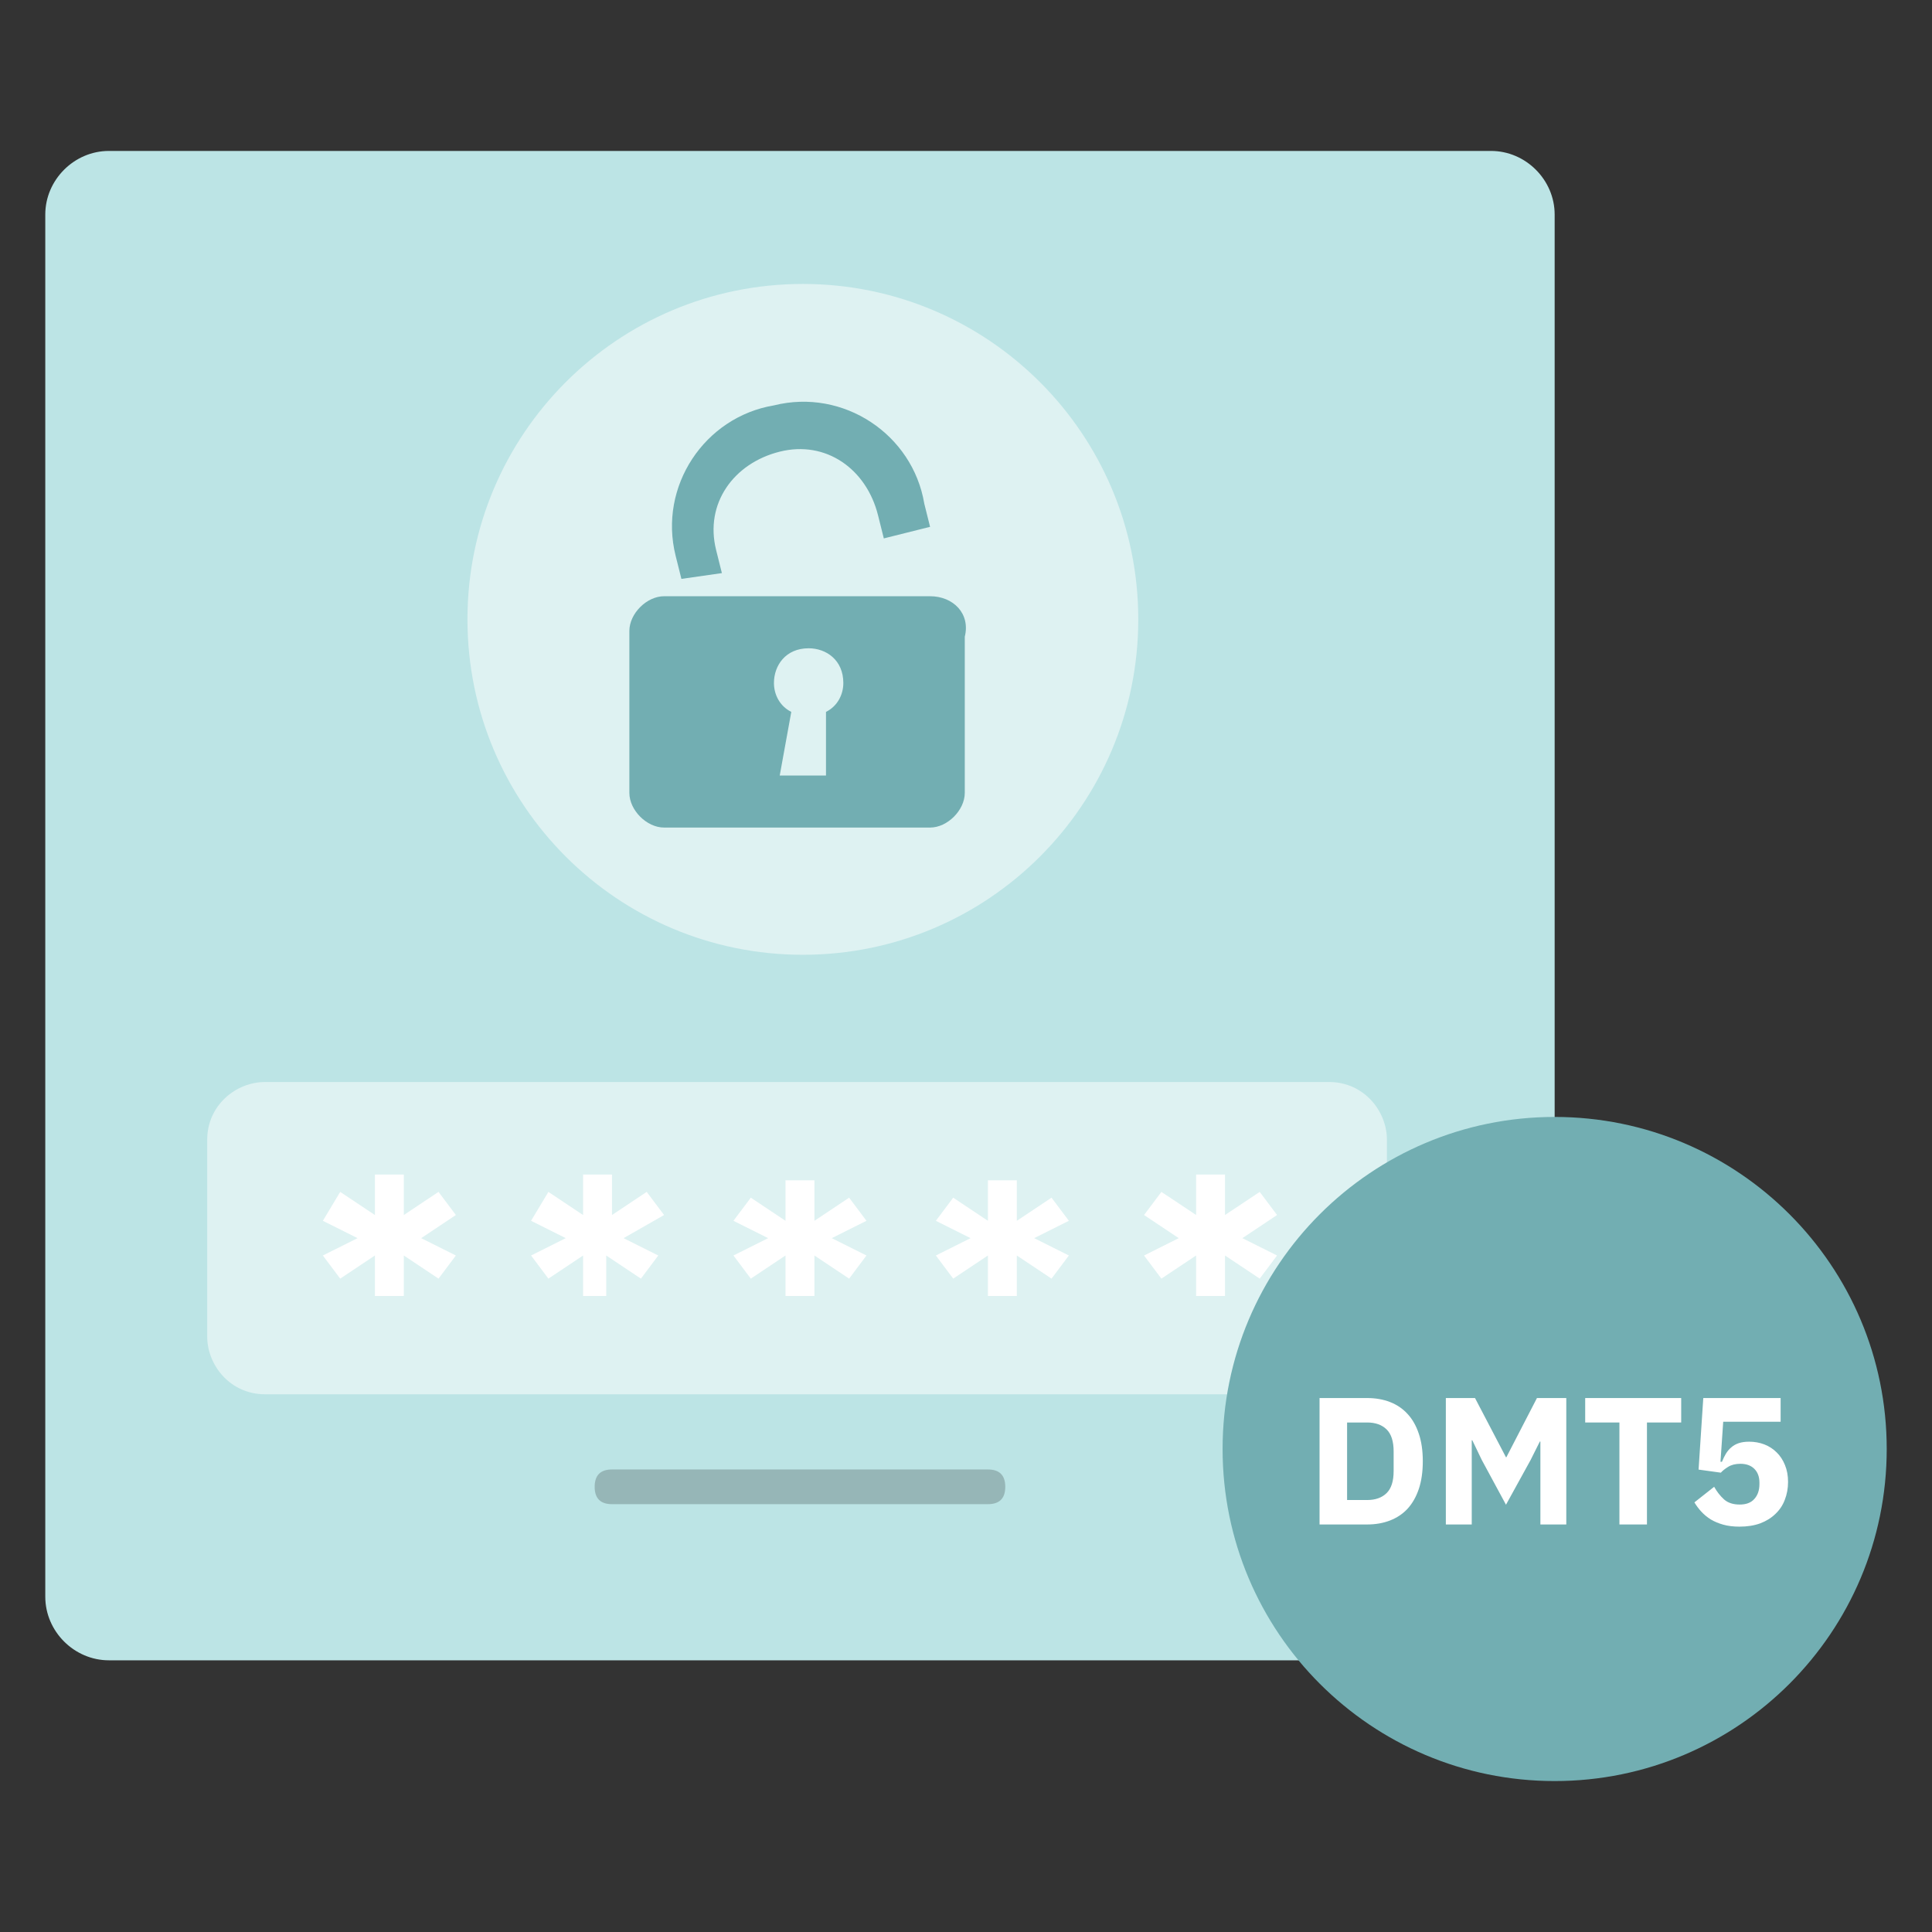 <svg width="128" height="128" viewBox="0 0 128 128" fill="none" xmlns="http://www.w3.org/2000/svg">
<rect x="0" y="0" width="128" height="128" fill="#333333" stroke="none"/>
<g id="illustration / deriv / light / dmt5-password">
<g id="one password 01">
<path id="Path" d="M98.785 110H7.215C4.916 110 3 108.084 3 105.785V14.215C3 11.916 4.916 10 7.215 10H98.785C101.084 10 103 11.916 103 14.215V105.402C103 108.084 101.084 110 98.785 110Z" fill="#BCE4E5"/>
<g id="Group">
<path id="Path_2" opacity="0.5" d="M88.44 92.375H17.559C15.26 92.375 13.727 90.46 13.727 88.544V75.517C13.727 73.218 15.643 71.686 17.559 71.686H88.057C90.356 71.686 91.888 73.602 91.888 75.517V88.544C92.272 90.46 90.356 92.375 88.44 92.375Z" fill="white"/>
<g id="Path_3">
<path id="Vector" d="M27.904 82.031L30.203 83.18L29.053 84.713L26.754 83.18V85.862H24.839V83.18L22.54 84.713L21.39 83.18L23.689 82.031L21.39 80.881L22.54 78.966L24.839 80.498V77.816H26.754V80.498L29.053 78.966L30.203 80.498L27.904 82.031Z" fill="white"/>
<path id="Vector_2" d="M41.314 82.031L43.613 83.18L42.463 84.713L40.164 83.18V85.862H38.632V83.18L36.333 84.713L35.184 83.18L37.482 82.031L35.184 80.881L36.333 78.966L38.632 80.498V77.816H40.548V80.498L42.846 78.966L43.996 80.498L41.314 82.031Z" fill="white"/>
<path id="Vector_3" d="M55.107 82.031L57.406 83.18L56.256 84.713L53.957 83.18V85.862H52.041V83.18L49.743 84.713L48.593 83.18L50.892 82.031L48.593 80.881L49.743 79.349L52.041 80.881V78.199H53.957V80.881L56.256 79.349L57.406 80.881L55.107 82.031Z" fill="white"/>
<path id="Vector_4" d="M68.517 82.031L70.816 83.18L69.666 84.713L67.367 83.18V85.862H65.452V83.18L63.153 84.713L62.003 83.18L64.302 82.031L62.003 80.881L63.153 79.349L65.452 80.881V78.199H67.367V80.881L69.666 79.349L70.816 80.881L68.517 82.031Z" fill="white"/>
<path id="Vector_5" d="M82.31 82.031L84.609 83.18L83.459 84.713L81.16 83.18V85.862H79.245V83.18L76.946 84.713L75.796 83.18L78.095 82.031L75.796 80.498L76.946 78.966L79.245 80.498V77.816H81.16V80.498L83.459 78.966L84.609 80.498L82.31 82.031Z" fill="white"/>
</g>
</g>
<g id="Group_2">
<path id="Oval" opacity="0.5" d="M53.192 63.257C65.465 63.257 75.414 53.308 75.414 41.035C75.414 28.762 65.465 18.812 53.192 18.812C40.919 18.812 30.97 28.762 30.97 41.035C30.97 53.308 40.919 63.257 53.192 63.257Z" fill="white"/>
<g id="Group_3">
<path id="Shape" d="M61.621 39.502H43.996C42.847 39.502 41.697 40.651 41.697 41.801V52.529C41.697 53.678 42.847 54.828 43.996 54.828H61.621C62.77 54.828 63.919 53.678 63.919 52.529V42.184C64.303 40.651 63.153 39.502 61.621 39.502ZM54.724 51.38H51.659L52.425 47.165C51.659 46.782 51.276 46.016 51.276 45.249C51.276 44.1 52.042 42.95 53.575 42.95C54.724 42.95 55.873 43.717 55.873 45.249C55.873 46.016 55.49 46.782 54.724 47.165V51.38Z" fill="#72AEB2"/>
<path id="Path_4" d="M47.827 37.969L47.444 36.437C46.678 33.372 48.593 30.69 51.658 29.924C54.724 29.157 57.406 31.073 58.172 34.138L58.555 35.671L61.62 34.904L61.237 33.372C60.471 28.774 55.873 25.709 51.275 26.858C46.678 27.625 43.612 32.222 44.762 36.82L45.145 38.353L47.827 37.969Z" fill="#72AEB2"/>
</g>
</g>
<path id="Path_5" opacity="0.2" d="M65.452 99.655H40.548C39.782 99.655 39.398 99.272 39.398 98.506C39.398 97.74 39.782 97.356 40.548 97.356H65.452C66.218 97.356 66.602 97.74 66.602 98.506C66.602 99.272 66.218 99.655 65.452 99.655Z" fill="black"/>
</g>
<g id="circle">
<path id="Oval_2" d="M103 118C115.15 118 125 108.15 125 96C125 83.85 115.15 74 103 74C90.85 74 81 83.85 81 96C81 108.15 90.85 118 103 118Z" fill="#72AEB2"/>
<g id="DMT5">
<path d="M87.424 92.624H90.58C91.132 92.624 91.636 92.712 92.092 92.888C92.548 93.064 92.936 93.328 93.256 93.68C93.576 94.024 93.824 94.46 94 94.988C94.176 95.508 94.264 96.116 94.264 96.812C94.264 97.508 94.176 98.12 94 98.648C93.824 99.168 93.576 99.604 93.256 99.956C92.936 100.3 92.548 100.56 92.092 100.736C91.636 100.912 91.132 101 90.58 101H87.424V92.624ZM90.58 99.38C91.124 99.38 91.552 99.228 91.864 98.924C92.176 98.62 92.332 98.132 92.332 97.46V96.164C92.332 95.492 92.176 95.004 91.864 94.7C91.552 94.396 91.124 94.244 90.58 94.244H89.248V99.38H90.58Z" fill="white"/>
<path d="M102.055 95.504H102.019L101.407 96.728L99.775 99.692L98.179 96.74L97.543 95.42H97.507V101H95.791V92.624H97.723L99.775 96.548H99.799L101.827 92.624H103.771V101H102.055V95.504Z" fill="white"/>
<path d="M109.115 94.244V101H107.291V94.244H105.023V92.624H111.383V94.244H109.115Z" fill="white"/>
<path d="M117.971 94.196H114.167L113.987 96.848H114.083C114.163 96.648 114.251 96.468 114.347 96.308C114.451 96.14 114.571 96 114.707 95.888C114.843 95.768 115.007 95.676 115.199 95.612C115.391 95.548 115.619 95.516 115.883 95.516C116.243 95.516 116.579 95.576 116.891 95.696C117.203 95.816 117.475 95.992 117.707 96.224C117.939 96.448 118.123 96.728 118.259 97.064C118.395 97.392 118.463 97.764 118.463 98.18C118.463 98.604 118.391 99 118.247 99.368C118.111 99.728 117.903 100.04 117.623 100.304C117.351 100.568 117.015 100.776 116.615 100.928C116.215 101.072 115.759 101.144 115.247 101.144C114.839 101.144 114.479 101.1 114.167 101.012C113.855 100.924 113.579 100.808 113.339 100.664C113.099 100.512 112.891 100.34 112.715 100.148C112.539 99.956 112.387 99.752 112.259 99.536L113.567 98.504C113.751 98.832 113.971 99.112 114.227 99.344C114.483 99.568 114.827 99.68 115.259 99.68C115.691 99.68 116.015 99.556 116.231 99.308C116.455 99.06 116.567 98.732 116.567 98.324V98.228C116.567 97.844 116.455 97.54 116.231 97.316C116.007 97.092 115.699 96.98 115.307 96.98C114.979 96.98 114.707 97.048 114.491 97.184C114.283 97.312 114.123 97.44 114.011 97.568L112.535 97.364L112.847 92.624H117.971V94.196Z" fill="white"/>
</g>
</g>
</g>
</svg>
